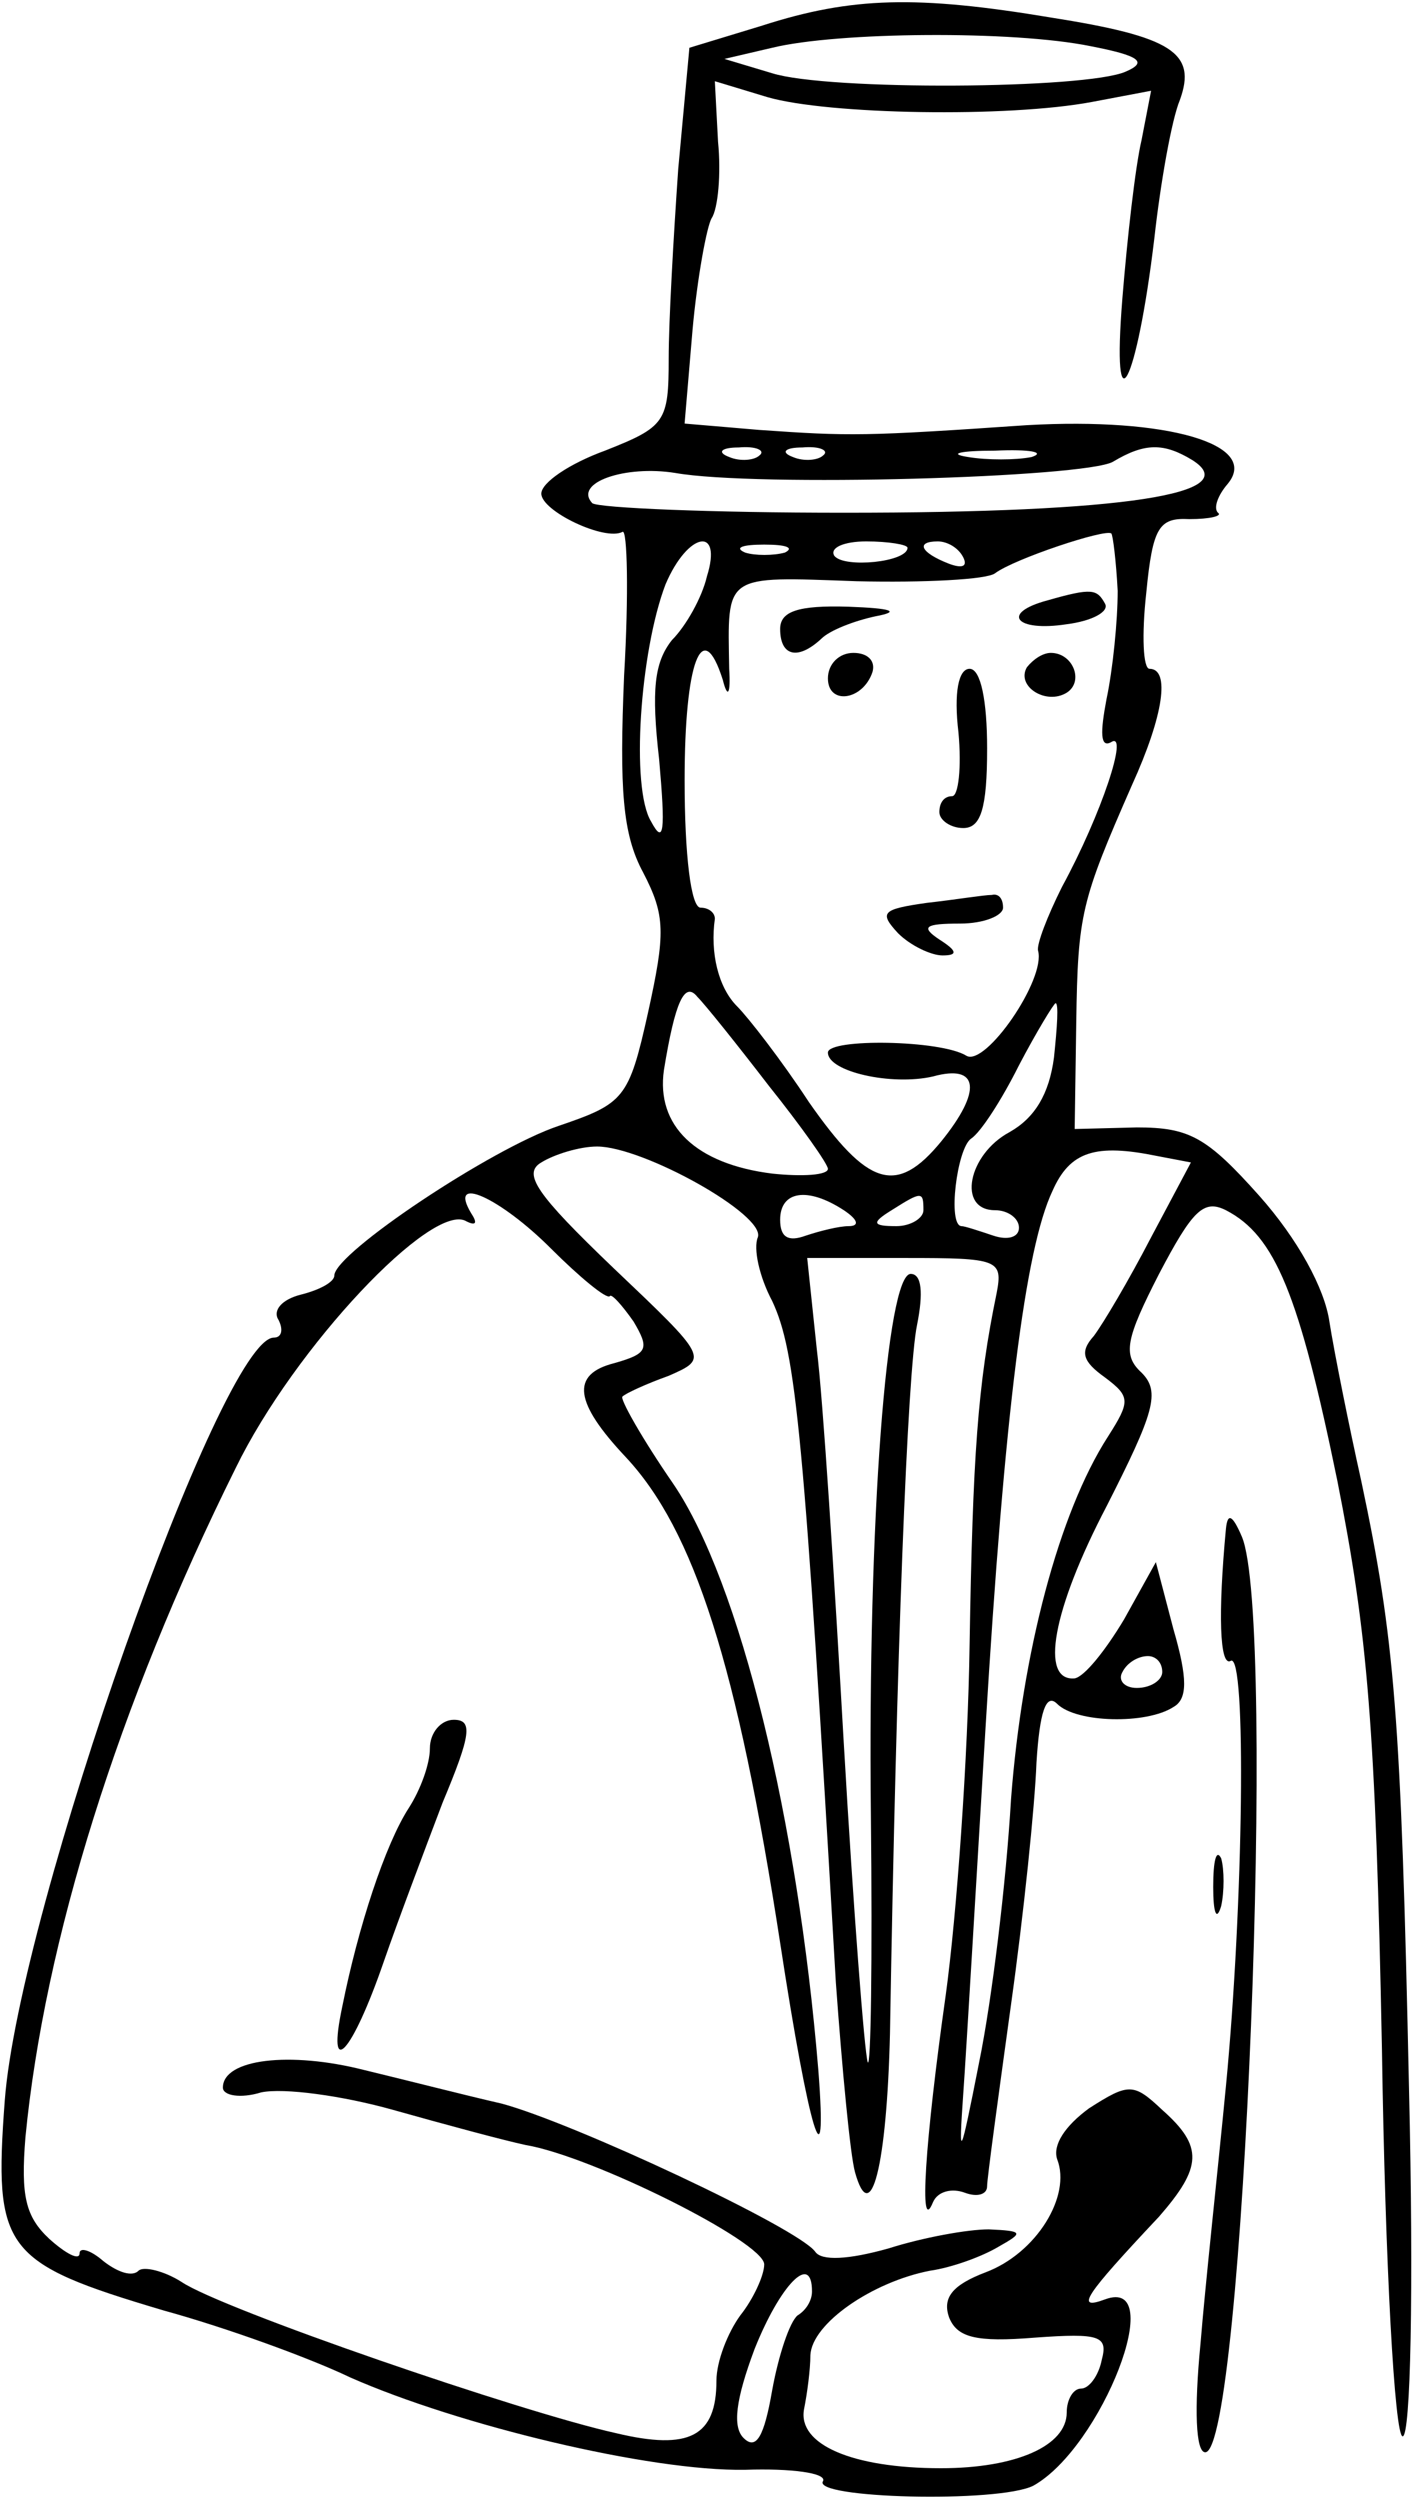 <?xml version="1.0" standalone="no"?>
<!DOCTYPE svg PUBLIC "-//W3C//DTD SVG 20010904//EN"
 "http://www.w3.org/TR/2001/REC-SVG-20010904/DTD/svg10.dtd">
<svg version="1.0" xmlns="http://www.w3.org/2000/svg"
 width="89pt" height="157pt" viewBox="0 0 89 157"
 preserveAspectRatio="xMidYMid meet">

<g transform="translate(0,157) scale(0.1,-0.1)"
fill="#000000" stroke="none">
<path d="M479 1554 l-46 -14 -7 -76 c-3 -43 -6 -96 -6 -119 0 -40 -2 -43 -40
-58 -22 -8 -40 -20 -40 -27 0 -11 40 -30 51 -24 3 2 4 -39 1 -90 -3 -72 -1
-100 12 -124 14 -27 14 -38 3 -88 -12 -54 -15 -57 -56 -71 -42 -14 -141 -80
-141 -94 0 -4 -9 -9 -21 -12 -12 -3 -18 -10 -14 -16 3 -6 2 -11 -3 -11 -33 0
-160 -360 -169 -479 -7 -94 -1 -102 100 -132 40 -11 92 -30 117 -42 68 -30
188 -59 248 -58 29 1 51 -2 49 -7 -8 -11 110 -14 132 -3 43 24 85 132 45 117
-19 -7 -13 2 34 52 27 31 28 44 2 67 -18 17 -21 17 -46 1 -15 -11 -23 -23 -20
-32 9 -23 -13 -59 -45 -71 -21 -8 -27 -16 -23 -28 5 -13 17 -16 54 -13 41 3
46 1 42 -14 -2 -10 -8 -18 -13 -18 -5 0 -9 -7 -9 -15 0 -21 -32 -35 -79 -35
-56 0 -90 15 -86 37 2 10 4 25 4 34 1 20 39 46 75 53 14 2 33 9 43 15 16 9 16
10 -6 11 -13 0 -41 -5 -63 -12 -25 -7 -42 -8 -46 -2 -11 15 -152 81 -197 93
-22 5 -61 15 -86 21 -47 12 -89 7 -89 -11 0 -5 11 -7 24 -3 14 3 51 -2 83 -11
32 -9 69 -19 83 -22 42 -7 150 -61 150 -75 0 -7 -7 -22 -15 -32 -8 -11 -15
-29 -15 -41 0 -35 -17 -44 -63 -33 -59 13 -248 78 -273 95 -11 7 -24 10 -27 7
-4 -4 -13 -1 -22 6 -8 7 -15 9 -15 5 0 -5 -9 0 -19 9 -15 14 -18 27 -15 64 12
123 58 271 132 420 37 76 124 168 145 155 6 -3 7 -1 3 5 -15 25 18 10 50 -22
18 -18 35 -32 37 -30 1 2 8 -6 15 -16 10 -17 9 -20 -12 -26 -28 -7 -25 -25 7
-59 43 -46 70 -130 97 -305 18 -118 30 -158 24 -80 -13 157 -49 306 -91 368
-20 29 -34 54 -32 55 2 2 15 8 29 13 25 11 25 11 -35 68 -48 46 -57 59 -45 66
8 5 24 10 35 10 29 0 106 -43 101 -57 -3 -7 1 -25 9 -40 15 -32 20 -82 40
-428 4 -55 9 -108 12 -119 10 -36 20 4 22 87 4 238 11 416 17 445 4 20 3 32
-4 32 -15 0 -27 -154 -25 -340 1 -91 0 -160 -2 -155 -2 6 -9 96 -15 200 -6
105 -13 216 -17 248 l-6 57 62 0 c58 0 61 -1 57 -22 -12 -58 -15 -102 -17
-221 -1 -70 -8 -169 -15 -220 -13 -92 -17 -152 -8 -130 3 7 12 9 20 6 8 -3 14
-1 14 4 0 5 7 56 15 114 8 57 15 125 16 152 2 32 6 44 13 37 12 -12 56 -13 73
-2 9 5 9 18 0 49 l-11 42 -20 -36 c-12 -20 -25 -36 -31 -37 -22 -2 -14 43 20
108 30 59 34 72 22 84 -12 11 -10 21 11 62 21 40 28 47 42 40 31 -16 46 -53
70 -170 19 -96 24 -154 28 -357 2 -135 8 -243 13 -243 5 0 7 91 4 218 -5 235
-9 283 -30 382 -8 36 -17 81 -20 100 -3 21 -20 52 -44 79 -33 37 -44 43 -77
43 l-39 -1 1 67 c1 68 3 76 35 149 20 44 24 73 11 73 -4 0 -5 21 -2 48 4 41 8
47 27 46 13 0 21 2 18 4 -3 3 0 11 6 18 21 25 -38 42 -126 37 -102 -7 -111 -7
-168 -3 l-47 4 5 59 c3 33 9 65 12 70 4 6 6 28 4 48 l-2 38 33 -10 c38 -11
151 -13 204 -3 l37 7 -6 -31 c-4 -17 -9 -62 -12 -99 -7 -86 9 -55 20 37 4 36
11 75 16 87 11 30 -5 40 -81 52 -84 14 -125 13 -181 -5z m206 -13 c31 -6 36
-10 22 -16 -25 -11 -187 -12 -222 -1 l-30 9 30 7 c41 10 151 11 200 1z m-208
-257 c-3 -3 -12 -4 -19 -1 -8 3 -5 6 6 6 11 1 17 -2 13 -5z m40 0 c-3 -3 -12
-4 -19 -1 -8 3 -5 6 6 6 11 1 17 -2 13 -5z m131 -1 c-10 -2 -28 -2 -40 0 -13
2 -5 4 17 4 22 1 32 -1 23 -4z m101 -2 c33 -21 -42 -33 -219 -33 -83 0 -154 3
-158 6 -12 13 21 24 52 19 51 -9 257 -3 275 7 20 12 32 12 50 1z m-47 -82 c0
-19 -3 -49 -7 -68 -4 -21 -4 -31 3 -27 11 7 -6 -45 -31 -91 -9 -18 -16 -36
-15 -40 5 -18 -33 -73 -45 -66 -16 10 -87 11 -87 2 0 -12 40 -21 66 -15 29 8
31 -9 5 -41 -28 -34 -46 -28 -83 25 -17 26 -38 53 -45 60 -12 12 -17 34 -14
55 0 4 -4 7 -9 7 -6 0 -10 33 -10 80 0 74 11 104 24 63 3 -12 5 -9 4 7 -1 60
-4 58 80 55 42 -1 82 1 87 5 12 9 69 28 73 25 1 -1 3 -17 4 -36z m-258 9 c-3
-13 -13 -31 -22 -40 -11 -14 -13 -31 -8 -75 4 -45 3 -54 -5 -39 -13 21 -7 107
9 149 14 33 36 37 26 5z m49 15 c-7 -2 -19 -2 -25 0 -7 3 -2 5 12 5 14 0 19
-2 13 -5z m77 3 c0 -9 -40 -13 -46 -5 -3 5 6 9 20 9 14 0 26 -2 26 -4z m35 -6
c3 -6 -1 -7 -9 -4 -18 7 -21 14 -7 14 6 0 13 -4 16 -10z m-122 -332 c20 -25
37 -49 37 -52 0 -4 -16 -5 -35 -3 -48 6 -73 30 -68 65 7 43 13 56 21 46 5 -5
25 -30 45 -56z m179 18 c-3 -23 -12 -38 -28 -47 -26 -14 -33 -49 -9 -49 8 0
15 -5 15 -11 0 -6 -7 -8 -16 -5 -9 3 -18 6 -20 6 -9 0 -3 49 6 55 6 4 19 24
30 46 11 21 22 39 23 39 2 0 1 -15 -1 -34z m65 -62 l21 -4 -25 -47 c-14 -27
-30 -54 -36 -62 -9 -10 -7 -16 7 -26 16 -12 16 -15 2 -37 -31 -48 -54 -136
-61 -228 -3 -52 -12 -126 -20 -165 -12 -61 -13 -63 -10 -20 2 28 8 131 14 230
12 199 25 301 42 337 11 25 27 30 66 22z m-197 -34 c9 -6 10 -10 3 -10 -6 0
-18 -3 -27 -6 -11 -4 -16 -1 -16 10 0 18 17 21 40 6z m50 0 c0 -5 -8 -10 -17
-10 -15 0 -16 2 -3 10 19 12 20 12 20 0z m150 -290 c0 -5 -7 -10 -16 -10 -8 0
-12 5 -9 10 3 6 10 10 16 10 5 0 9 -4 9 -10z m-220 -389 c0 -6 -4 -12 -9 -15
-5 -4 -12 -25 -16 -47 -5 -29 -10 -38 -18 -30 -7 7 -5 24 7 56 16 40 36 61 36
36z"/>
<path d="M658 1193 c-30 -8 -20 -20 12 -15 16 2 27 8 24 13 -5 9 -8 10 -36 2z"/>
<path d="M490 1175 c0 -17 11 -20 26 -6 5 5 20 11 34 14 16 3 10 5 -17 6 -32
1 -43 -3 -43 -14z"/>
<path d="M520 1144 c0 -17 22 -14 28 4 2 7 -3 12 -12 12 -9 0 -16 -7 -16 -16z"/>
<path d="M645 1151 c-7 -12 12 -24 25 -16 11 7 4 25 -10 25 -5 0 -11 -4 -15
-9z"/>
<path d="M602 1110 c2 -22 0 -40 -4 -40 -5 0 -8 -4 -8 -10 0 -5 7 -10 15 -10
11 0 15 12 15 50 0 30 -4 50 -11 50 -7 0 -10 -15 -7 -40z"/>
<path d="M582 1003 c-28 -4 -30 -6 -18 -19 8 -8 21 -14 28 -14 10 0 9 3 -2 10
-12 8 -9 10 13 10 15 0 27 5 27 10 0 6 -3 9 -7 8 -5 0 -23 -3 -41 -5z"/>
<path d="M770 610 c-5 -53 -4 -87 3 -83 10 6 8 -153 -3 -267 -5 -52 -13 -125
-16 -162 -4 -41 -3 -68 3 -68 24 0 45 523 23 575 -6 14 -9 15 -10 5z"/>
<path d="M270 472 c0 -10 -6 -26 -13 -37 -15 -23 -32 -75 -42 -125 -10 -47 6
-30 26 28 9 26 26 71 37 100 18 43 19 52 7 52 -8 0 -15 -8 -15 -18z"/>
<path d="M762 385 c0 -16 2 -22 5 -12 2 9 2 23 0 30 -3 6 -5 -1 -5 -18z"/>
</g>
</svg>
